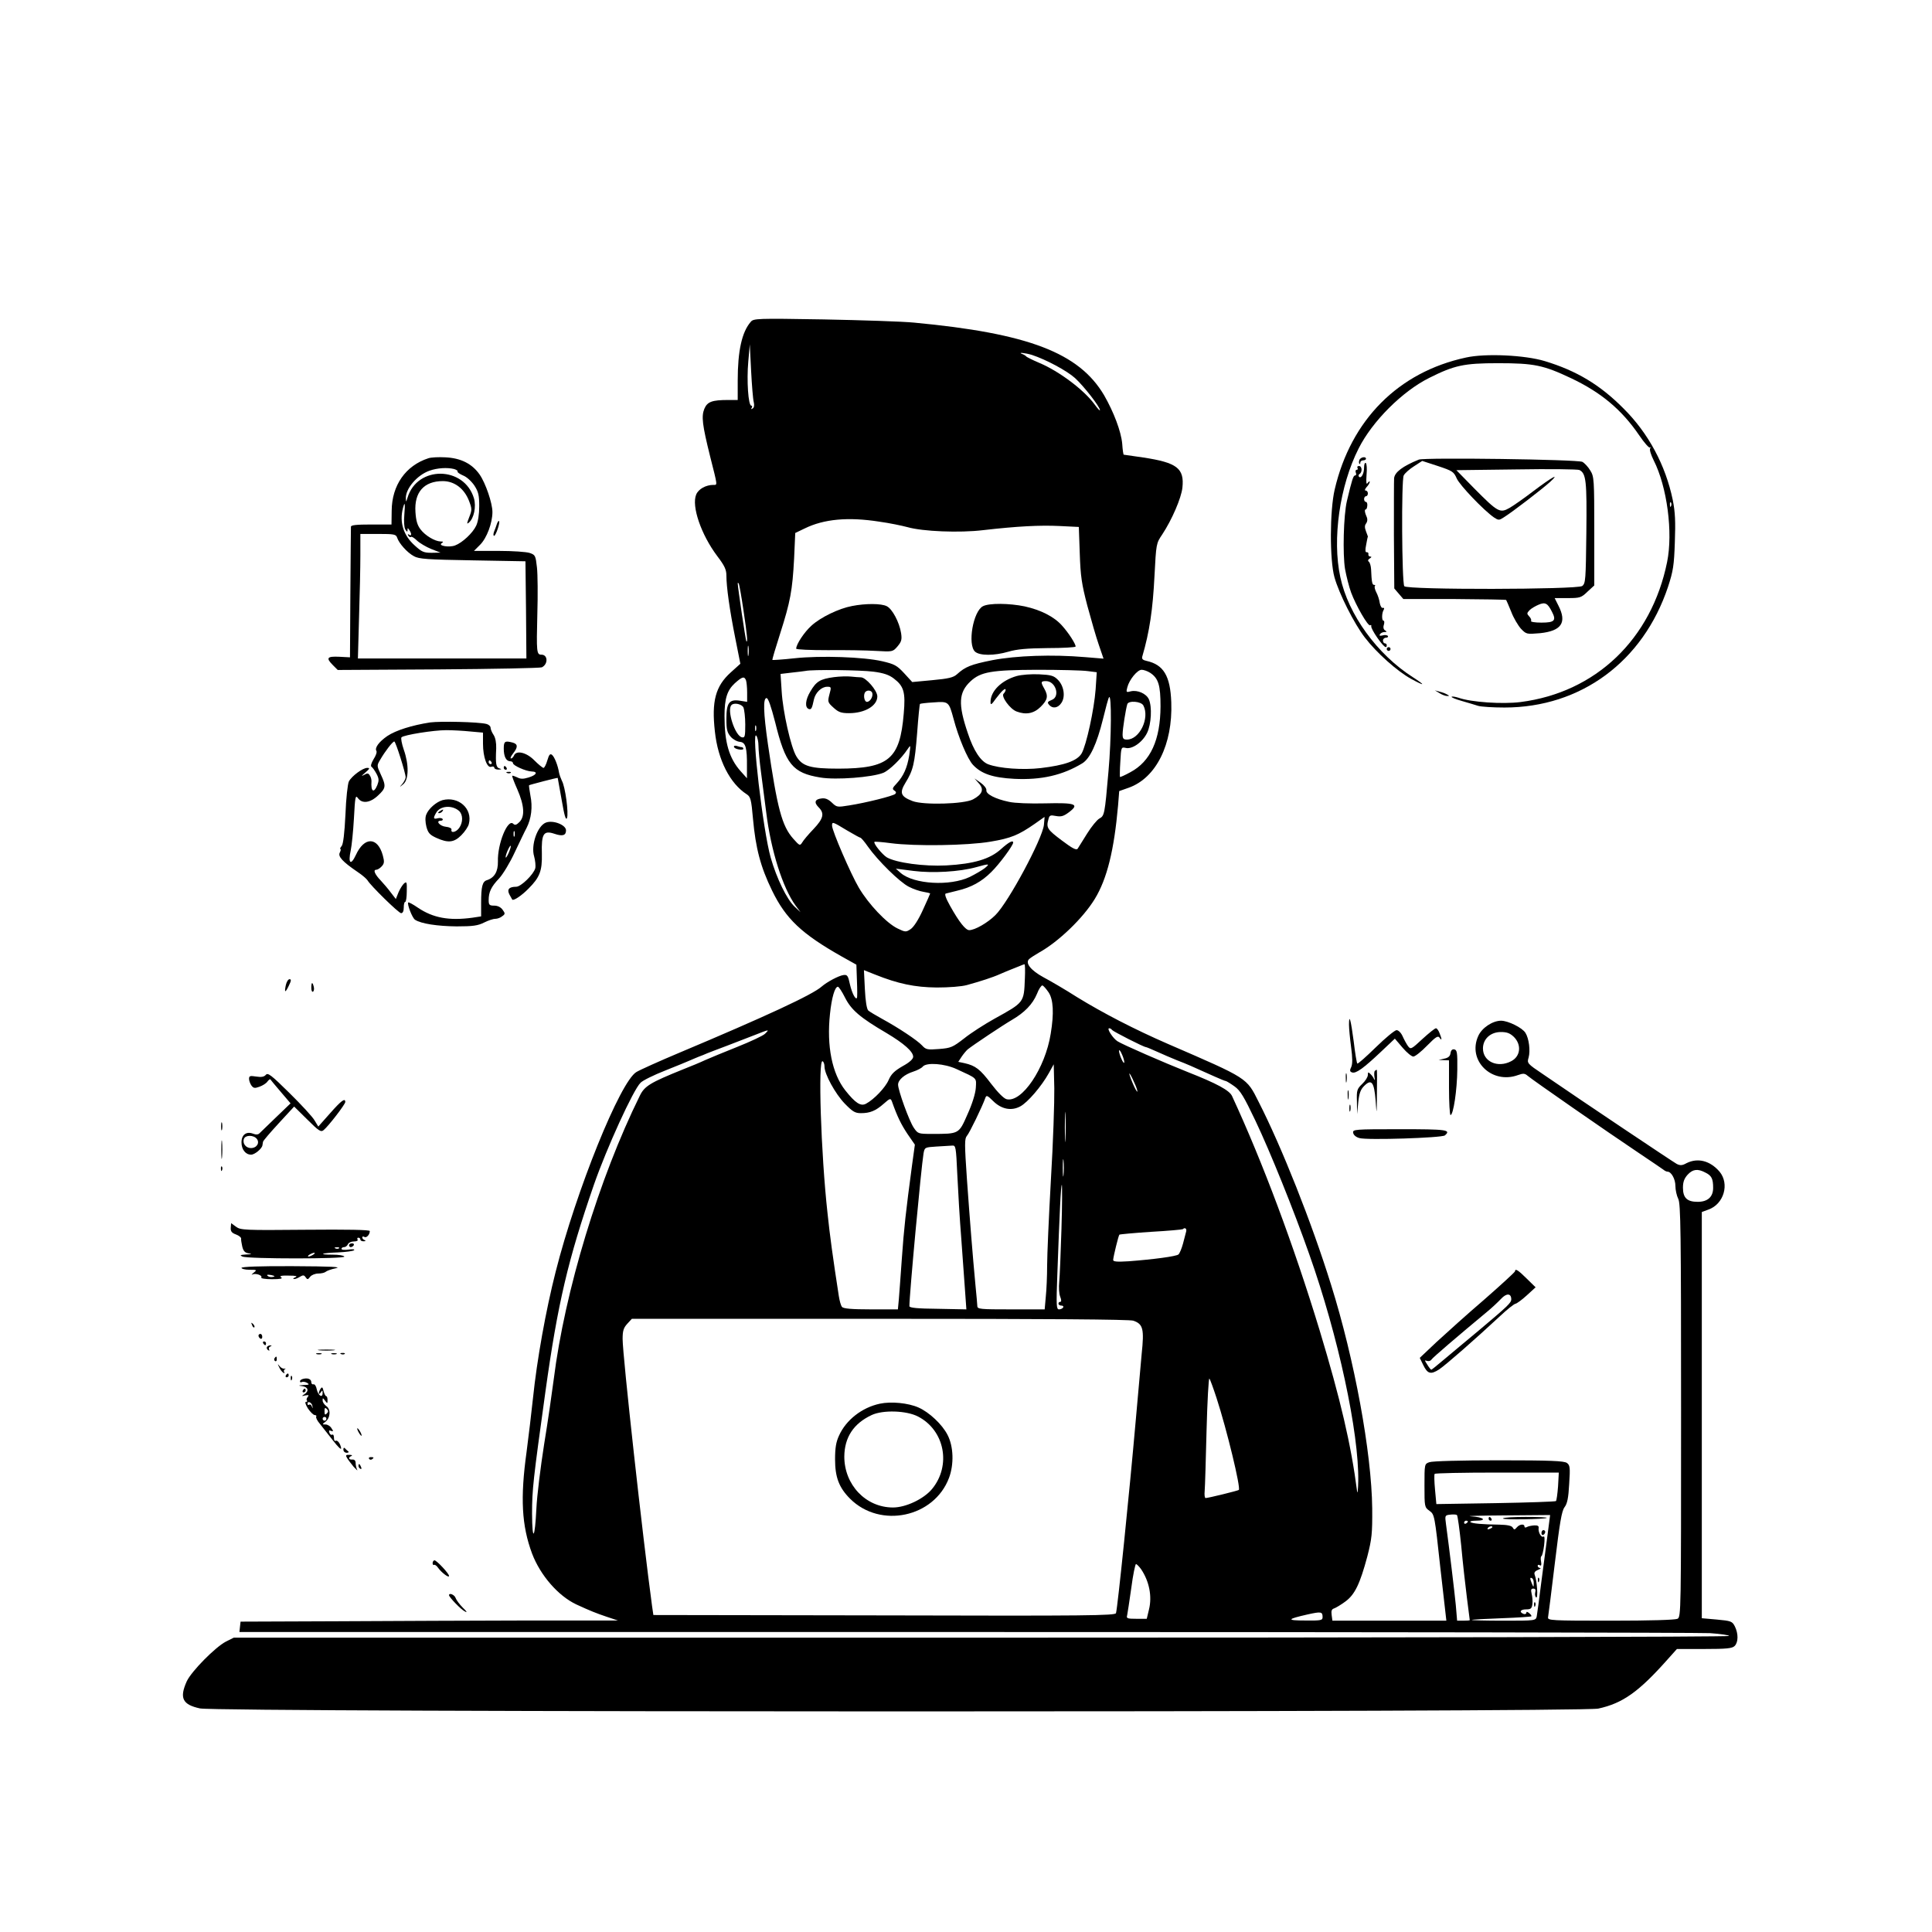 <?xml version="1.0" standalone="no"?>
<!DOCTYPE svg PUBLIC "-//W3C//DTD SVG 20010904//EN"
 "http://www.w3.org/TR/2001/REC-SVG-20010904/DTD/svg10.dtd">
<svg version="1.0" xmlns="http://www.w3.org/2000/svg"
 width="1024pt" height="1024pt" viewBox="0 0 1024 1024"
 preserveAspectRatio="xMidYMid meet">

<g transform="translate(0,1024) scale(0.1,-0.1)"
fill="#000000" stroke="none">
<path d="M3979 8534 c-47 -54 -69 -154 -69 -312 l0 -102 -49 0 c-87 0 -112 -9
-128 -47 -16 -40 -11 -84 31 -253 40 -158 39 -150 18 -150 -41 0 -80 -22 -92
-51 -26 -61 26 -213 112 -327 38 -50 48 -71 48 -102 0 -60 17 -182 47 -332
l27 -136 -51 -46 c-81 -73 -102 -153 -84 -313 16 -151 80 -276 169 -333 20
-13 24 -27 33 -130 14 -155 40 -255 101 -380 73 -150 156 -229 370 -350 l77
-43 3 -86 c2 -47 2 -88 0 -90 -7 -12 -26 24 -37 71 -10 47 -14 53 -35 50 -26
-4 -86 -36 -115 -61 -48 -43 -296 -158 -755 -351 -107 -45 -209 -91 -227 -102
-86 -51 -319 -628 -428 -1059 -52 -204 -99 -466 -120 -669 -8 -74 -23 -202
-34 -285 -34 -245 -26 -391 29 -539 44 -116 139 -225 235 -270 76 -35 104 -46
160 -65 l60 -20 -480 0 c-264 -1 -714 -2 -1000 -4 l-520 -2 -3 -27 -3 -28
3844 0 c2114 0 3892 -3 3950 -6 59 -4 104 -11 101 -15 -3 -5 -1787 -9 -3965
-9 l-3960 0 -42 -21 c-57 -30 -182 -157 -207 -210 -40 -89 -23 -124 70 -144
98 -21 7313 -21 7411 -1 129 28 214 88 366 259 l51 57 145 0 c119 0 148 3 161
16 20 20 20 66 1 104 -14 27 -20 29 -95 36 l-80 7 0 1076 0 1077 35 13 c82 29
113 136 59 201 -50 58 -115 75 -175 45 -23 -13 -34 -13 -52 -4 -20 11 -494
328 -708 475 -85 57 -86 59 -77 89 10 36 2 101 -17 131 -17 27 -92 64 -129 64
-45 0 -102 -38 -121 -81 -59 -130 72 -258 211 -207 28 10 36 9 51 -4 24 -21
423 -298 583 -405 69 -46 130 -88 137 -93 7 -6 16 -10 21 -10 20 0 42 -39 42
-76 0 -21 7 -52 15 -68 13 -25 15 -171 15 -1122 0 -1071 0 -1094 -19 -1104
-13 -6 -143 -10 -354 -10 -314 0 -335 1 -332 18 2 9 18 139 36 287 26 215 36
275 51 296 15 19 21 50 25 124 6 88 4 99 -12 111 -15 11 -89 14 -361 14 -199
0 -353 -4 -368 -10 -26 -9 -26 -10 -26 -124 0 -112 0 -115 27 -134 26 -19 27
-23 57 -301 l32 -281 -302 0 -302 0 -4 30 c-3 22 0 31 13 35 9 3 36 19 59 36
51 37 78 94 117 239 24 94 27 121 26 255 -3 294 -94 790 -218 1185 -103 331
-262 731 -384 970 -65 129 -54 122 -481 307 -177 77 -343 163 -480 247 -64 41
-145 88 -179 106 -68 37 -99 76 -76 97 8 7 31 22 52 34 103 57 234 183 296
285 65 107 102 258 123 495 l6 76 51 18 c145 52 233 230 225 452 -5 141 -41
200 -131 220 -19 4 -26 10 -23 22 39 133 56 250 65 428 9 171 9 173 41 220 52
79 101 193 107 248 11 103 -29 133 -207 160 -55 8 -102 15 -104 15 -2 0 -6 26
-8 58 -6 66 -45 168 -96 257 -133 225 -401 328 -1007 385 -60 6 -276 13 -480
17 -355 6 -371 5 -386 -13z m16 -425 c4 -17 2 -30 -6 -34 -8 -5 -10 -4 -5 3 4
7 3 12 -2 12 -16 0 -25 133 -16 233 l8 92 7 -140 c4 -77 10 -152 14 -166z
m1474 250 c76 -25 186 -84 229 -123 46 -42 132 -152 132 -170 0 -5 -13 9 -28
30 -56 77 -188 176 -292 220 -36 15 -67 31 -70 34 -3 4 -12 10 -20 13 -30 11
12 7 49 -4z m-808 -884 c52 -7 119 -21 149 -29 80 -23 276 -31 400 -16 183 21
302 27 406 22 l102 -5 5 -141 c4 -120 10 -161 40 -276 20 -74 47 -168 61 -208
l25 -73 -97 8 c-176 15 -366 8 -492 -16 -115 -23 -144 -35 -188 -75 -19 -17
-44 -23 -130 -31 l-107 -10 -43 47 c-38 41 -51 48 -115 63 -98 23 -327 31
-466 16 -63 -7 -115 -10 -117 -9 -2 2 17 65 41 140 54 169 65 228 74 398 l6
135 50 24 c102 50 230 62 396 36z m-721 -466 c20 -134 24 -176 16 -168 -4 3
-46 289 -46 308 0 2 2 2 5 -1 3 -3 14 -65 25 -139z m27 -241 c-2 -13 -4 -3 -4
22 0 25 2 35 4 23 2 -13 2 -33 0 -45z m662 -88 c55 -7 83 -17 108 -36 54 -41
63 -73 53 -186 -20 -242 -79 -291 -345 -292 -149 0 -192 12 -224 65 -29 47
-72 238 -78 345 l-6 92 59 7 c32 3 66 8 74 9 35 8 291 5 359 -4z m1136 3 l48
-6 -6 -91 c-8 -107 -49 -295 -74 -339 -23 -39 -89 -63 -217 -78 -96 -11 -219
-2 -278 20 -40 15 -78 73 -108 164 -53 155 -49 217 14 276 54 50 111 60 352
61 122 0 243 -3 269 -7z m331 -9 c44 -29 55 -66 55 -178 -1 -178 -53 -292
-160 -349 -29 -16 -54 -27 -55 -25 -1 1 -1 38 2 81 4 77 5 78 28 73 34 -9 90
30 114 80 22 45 27 138 9 178 -14 30 -60 50 -95 42 -25 -7 -26 -5 -19 21 10
40 53 93 76 93 11 0 31 -7 45 -16z m-2142 -40 c3 -9 6 -38 6 -65 l0 -49 -38 6
c-57 9 -72 -11 -72 -96 0 -57 4 -73 23 -95 12 -14 34 -26 49 -27 30 -3 38 -30
37 -133 l0 -60 -34 38 c-61 69 -85 152 -85 292 0 92 14 136 54 173 40 36 51
39 60 16z m1921 -484 c-20 -229 -21 -234 -49 -249 -12 -7 -41 -42 -64 -79 -23
-37 -46 -73 -50 -80 -7 -10 -28 1 -85 44 -76 57 -83 67 -70 112 5 21 10 23 40
17 28 -5 41 -1 70 21 55 42 34 50 -127 46 -80 -2 -162 1 -192 8 -73 15 -124
42 -120 62 1 9 -12 26 -30 39 l-33 23 23 -26 c29 -32 19 -58 -31 -85 -47 -25
-262 -31 -320 -9 -63 24 -71 43 -38 97 41 66 49 100 62 264 6 83 13 152 15
154 2 2 34 6 71 8 81 6 82 5 107 -87 26 -99 74 -213 103 -244 44 -47 104 -68
219 -74 143 -7 256 19 360 82 41 25 77 102 110 235 14 58 28 110 32 115 14 22
13 -216 -3 -394z m-1767 264 c55 -225 93 -271 240 -295 83 -14 275 1 334 25
33 14 96 76 129 126 16 24 16 23 8 -34 -11 -66 -30 -109 -67 -149 -22 -23 -24
-29 -12 -37 10 -6 11 -12 5 -18 -12 -11 -155 -47 -245 -61 -62 -10 -65 -10
-91 15 -19 18 -35 25 -55 22 -35 -4 -41 -21 -15 -47 32 -32 26 -59 -27 -115
-27 -28 -54 -60 -60 -71 -12 -19 -14 -18 -47 19 -61 68 -85 161 -135 503 -24
168 -26 243 -7 243 9 0 24 -45 45 -126z m1952 87 c35 -67 -20 -181 -87 -181
-19 0 -23 6 -23 28 0 28 17 135 25 160 7 20 73 15 85 -7z m-2120 -10 c5 -11
10 -52 10 -91 0 -63 -2 -71 -17 -68 -37 6 -82 146 -56 171 13 14 53 6 63 -12z
m67 -123 c-3 -7 -5 -2 -5 12 0 14 2 19 5 13 2 -7 2 -19 0 -25z m13 -80 c0 -21
6 -86 14 -145 8 -59 20 -153 27 -208 25 -204 88 -402 156 -495 l26 -35 -31 29
c-41 38 -96 151 -127 260 -41 143 -104 686 -76 646 6 -8 11 -32 11 -52z m1513
-420 c-8 -74 -188 -410 -257 -478 -41 -41 -109 -80 -139 -80 -19 0 -53 42
-101 128 -23 41 -31 64 -23 66 7 2 33 8 60 15 74 17 130 48 181 99 43 42 116
141 116 156 0 15 -24 2 -64 -34 -58 -53 -144 -79 -291 -87 -118 -6 -265 14
-315 43 -25 16 -73 75 -65 82 2 2 41 -1 86 -7 128 -17 406 -13 529 8 108 18
149 35 235 95 28 20 50 35 51 36 1 0 -1 -19 -3 -42z m-1046 -28 c37 -22 70
-40 73 -40 4 0 22 -21 40 -47 52 -74 169 -189 217 -213 23 -12 58 -24 78 -27
19 -3 35 -7 35 -9 0 -2 -18 -42 -39 -88 -23 -51 -49 -91 -65 -101 -24 -16 -28
-16 -69 4 -58 28 -153 128 -205 216 -43 73 -142 302 -142 329 0 22 3 21 77
-24z m733 -201 c-14 -11 -50 -32 -80 -47 -105 -50 -296 -39 -366 21 l-26 23
93 -12 c102 -13 244 -5 334 20 68 19 74 19 45 -5z m212 -586 c-5 -128 -3 -125
-162 -213 -52 -29 -124 -75 -160 -104 -61 -47 -70 -51 -133 -56 -62 -5 -70 -3
-90 19 -25 27 -124 93 -212 141 -33 18 -66 38 -73 44 -8 8 -15 50 -18 113 l-5
101 58 -23 c122 -49 212 -68 328 -69 64 0 131 5 160 13 72 20 135 40 175 58
19 8 44 19 55 23 11 4 31 12 45 18 14 6 27 11 30 11 3 1 4 -34 2 -76z m126
-73 c25 -38 29 -110 11 -219 -29 -183 -153 -367 -234 -347 -15 4 -46 35 -82
82 -58 77 -83 96 -141 109 l-33 7 17 26 c10 15 25 33 33 40 30 24 186 128 234
156 67 39 110 83 133 138 10 27 24 46 29 45 6 -2 20 -18 33 -37z m-1079 -28
c33 -65 79 -105 219 -187 94 -56 142 -99 142 -126 0 -12 -19 -30 -56 -50 -43
-25 -60 -41 -74 -73 -17 -40 -77 -103 -120 -126 -28 -15 -56 3 -110 71 -70 89
-99 235 -81 404 9 88 26 145 42 145 5 0 22 -26 38 -58z m1415 -171 c6 -8 168
-91 180 -91 3 0 29 -11 58 -24 30 -14 78 -34 107 -46 52 -20 75 -30 199 -86
29 -13 56 -24 60 -24 4 -1 24 -13 45 -28 31 -22 50 -54 111 -182 78 -164 202
-471 285 -707 154 -434 264 -946 260 -1203 -1 -47 -4 -71 -6 -55 -32 248 -88
488 -199 855 -137 450 -301 889 -464 1241 -14 30 -80 66 -235 127 -126 50
-346 146 -372 163 -24 15 -59 69 -44 69 5 0 12 -4 15 -9z m-1839 -20 c-11 -11
-78 -42 -148 -70 -71 -28 -147 -60 -170 -70 -23 -11 -76 -33 -117 -49 -173
-70 -204 -88 -229 -140 -216 -437 -398 -1037 -456 -1502 -9 -69 -31 -224 -51
-345 -19 -121 -38 -274 -41 -340 -8 -163 -22 -181 -23 -28 0 128 6 179 71 648
65 467 120 700 257 1096 68 195 209 504 247 540 11 12 70 41 131 65 60 24 119
48 132 54 12 5 32 14 45 19 12 4 33 13 47 19 14 5 61 24 105 40 44 17 109 42
145 56 79 31 79 31 55 7z m3969 -17 c42 -42 35 -104 -15 -129 -71 -37 -149 -2
-149 68 0 50 40 87 95 87 32 0 48 -6 69 -26z m-2065 -134 c0 -8 -7 -1 -14 15
-8 17 -14 37 -14 45 0 8 7 2 14 -15 8 -16 14 -37 14 -45z m-1589 -23 c0 -40
57 -144 107 -196 42 -43 55 -51 86 -51 48 0 78 12 121 50 33 29 36 30 43 13
29 -82 49 -122 82 -172 l40 -58 -15 -109 c-33 -246 -43 -337 -54 -494 -6 -91
-14 -189 -16 -217 l-5 -53 -143 0 c-103 0 -146 4 -153 13 -6 6 -13 32 -17 57
-31 200 -48 324 -60 440 -35 316 -51 820 -26 805 6 -3 10 -16 10 -28z m699
-13 c113 -52 106 -45 103 -100 -2 -30 -19 -85 -44 -140 -46 -105 -44 -104
-188 -104 -74 0 -75 1 -97 33 -24 35 -83 198 -83 228 0 25 33 54 80 69 22 7
45 19 51 27 20 23 115 16 178 -13z m501 -587 c-11 -196 -20 -401 -20 -455 0
-53 -3 -127 -7 -164 l-6 -68 -178 0 c-164 0 -179 1 -179 18 0 9 -5 60 -10 112
-15 160 -29 335 -45 559 -13 189 -13 216 0 231 13 14 81 154 98 202 5 14 11
12 40 -17 44 -44 97 -55 145 -29 39 21 112 106 151 176 l26 47 3 -127 c1 -70
-6 -288 -18 -485z m441 517 c12 -25 19 -47 17 -50 -2 -2 -14 19 -25 46 -12 28
-19 50 -17 50 3 0 14 -21 25 -46z m-364 -301 c-2 -37 -3 -9 -3 62 0 72 1 102
3 68 2 -34 2 -93 0 -130z m-573 -190 c4 -87 13 -239 21 -338 7 -99 16 -224 20
-277 l7 -98 -151 3 c-107 1 -151 5 -151 14 0 62 62 731 75 810 6 32 7 32 68
36 34 2 71 4 83 5 20 2 21 -4 28 -155z m563 0 c-2 -21 -4 -4 -4 37 0 41 2 58
4 38 2 -21 2 -55 0 -75z m3402 12 c33 -16 41 -33 41 -81 0 -48 -29 -74 -82
-74 -56 0 -78 21 -78 75 0 31 7 49 25 69 27 29 53 33 94 11z m-3413 -297 c-4
-128 -9 -255 -12 -283 -3 -27 -1 -62 5 -77 7 -18 7 -28 1 -28 -6 0 -10 -4 -10
-10 0 -5 7 -10 16 -10 8 0 12 -4 9 -10 -3 -5 -13 -10 -22 -10 -14 0 -15 20 -9
183 12 334 19 477 24 477 2 0 2 -105 -2 -232z m661 -15 c-3 -10 -10 -39 -17
-65 -7 -26 -18 -52 -24 -57 -12 -10 -131 -26 -263 -36 -64 -4 -83 -2 -83 7 1
18 28 129 33 134 2 2 78 9 168 15 90 5 165 12 168 14 11 11 22 3 18 -12z
m-280 -473 c52 -18 58 -44 44 -177 -6 -65 -20 -221 -31 -348 -35 -398 -96
-993 -105 -1025 -4 -13 -148 -15 -1229 -12 l-1223 2 -7 48 c-49 360 -156 1326
-156 1415 0 44 5 59 25 81 l24 26 1314 0 c890 0 1324 -3 1344 -10z m441 -410
c55 -169 129 -476 118 -487 -4 -4 -162 -43 -176 -43 -5 0 -7 17 -5 38 2 20 6
164 10 320 4 156 11 280 15 275 4 -4 21 -51 38 -103z m1810 -468 c-3 -40 -8
-75 -11 -78 -3 -3 -147 -8 -320 -11 l-314 -5 -7 76 c-4 42 -5 80 -2 84 2 4
151 7 331 7 l327 0 -4 -73z m-513 -317 c8 -88 22 -211 30 -274 8 -63 15 -116
15 -118 0 -2 -15 -3 -34 -3 l-33 0 -7 83 c-7 72 -34 296 -52 429 -6 45 -6 47
22 50 16 2 32 1 36 -2 4 -3 14 -77 23 -165z m459 73 c-7 -51 -22 -167 -34
-258 -11 -91 -23 -175 -25 -187 -5 -23 -7 -23 -177 -23 -94 0 -169 2 -167 4 2
2 73 6 158 9 84 3 155 8 157 10 3 2 -2 10 -11 17 -10 8 -15 9 -15 2 0 -6 -7
-9 -15 -6 -25 10 -17 24 14 24 25 0 30 5 33 28 2 15 0 39 -4 55 -5 21 -3 27 9
27 10 0 14 -6 10 -20 -3 -11 0 -23 5 -27 11 -6 5 88 -8 121 -4 11 2 19 17 25
13 5 18 10 12 10 -7 1 -13 6 -13 12 0 5 5 7 11 3 8 -5 10 1 7 19 -3 15 -2 28
2 29 4 2 10 27 14 56 4 35 3 52 -3 48 -12 -8 -29 23 -26 45 2 11 -5 15 -24 14
-15 -1 -33 -5 -39 -9 -7 -4 -12 -2 -12 3 0 16 -26 13 -41 -5 -11 -13 -14 -13
-21 -1 -5 10 -27 15 -70 16 -91 1 -147 6 -155 14 -3 4 10 7 30 7 62 0 41 19
-25 23 -35 2 45 4 178 5 l240 2 -12 -92z m-424 58 c0 -3 -4 -8 -10 -11 -5 -3
-10 -1 -10 4 0 6 5 11 10 11 6 0 10 -2 10 -4z m130 -30 c0 -2 -7 -7 -16 -10
-8 -3 -12 -2 -9 4 6 10 25 14 25 6z m-1862 -223 c43 -64 59 -143 42 -213 l-12
-50 -55 0 c-47 0 -54 2 -49 18 2 9 12 74 22 145 9 70 21 127 25 127 4 0 16
-12 27 -27z m2081 -76 c0 -21 -1 -21 -9 -2 -12 28 -12 37 0 30 6 -3 10 -16 9
-28z m-1119 -178 c0 -17 -7 -19 -92 -18 -101 0 -98 7 12 32 72 16 80 15 80
-14z"/>
<path d="M4516 7028 c-70 -13 -167 -60 -215 -104 -38 -34 -81 -99 -81 -122 0
-5 75 -8 168 -8 92 1 207 -1 255 -4 88 -5 89 -5 114 24 21 25 24 36 19 70 -9
58 -47 129 -76 143 -29 15 -113 15 -184 1z"/>
<path d="M5210 7027 c-52 -26 -83 -203 -42 -241 25 -22 102 -22 177 0 44 13
99 18 207 19 82 0 148 4 149 8 1 13 -36 71 -71 110 -42 48 -113 84 -199 103
-82 17 -188 18 -221 1z"/>
<path d="M4420 6651 c-74 -10 -94 -23 -125 -76 -27 -45 -30 -85 -8 -93 13 -4
17 3 27 51 8 36 40 67 70 67 22 0 23 -1 12 -41 -10 -39 -9 -42 22 -70 26 -24
41 -29 82 -29 84 0 150 39 150 89 0 31 -61 101 -87 101 -10 0 -34 2 -53 4 -19
2 -60 1 -90 -3z m203 -83 c6 -19 -11 -48 -28 -48 -15 0 -21 40 -8 53 11 11 31
8 36 -5z"/>
<path d="M5389 6657 c-81 -23 -139 -80 -139 -138 0 -18 5 -15 29 19 31 41 51
59 51 45 0 -5 -5 -14 -11 -20 -14 -14 34 -81 69 -94 50 -19 92 -11 128 25 37
37 41 57 19 96 -20 35 -19 40 9 40 52 0 77 -83 30 -100 -22 -9 -24 -13 -14
-25 19 -23 48 -18 66 10 22 33 13 91 -20 123 -21 21 -36 25 -98 28 -41 2 -93
-2 -119 -9z"/>
<path d="M3890 6282 c0 -5 11 -12 25 -14 14 -3 25 -1 25 3 0 5 -4 9 -9 9 -5 0
-16 3 -25 6 -9 3 -16 2 -16 -4z"/>
<path d="M4663 2800 c-94 -20 -179 -86 -216 -169 -16 -34 -21 -66 -21 -126 0
-95 21 -150 80 -209 160 -159 445 -99 524 111 27 72 24 167 -8 228 -28 55 -97
120 -154 145 -54 24 -145 33 -205 20z m203 -68 c141 -73 177 -259 74 -384 -44
-53 -139 -98 -207 -98 -144 0 -258 120 -258 270 1 102 49 175 145 220 60 28
185 24 246 -8z"/>
<path d="M7890 2190 c0 -5 5 -10 11 -10 5 0 7 5 4 10 -3 6 -8 10 -11 10 -2 0
-4 -4 -4 -10z"/>
<path d="M7966 2192 c-5 -8 224 -5 232 3 3 3 -47 5 -111 5 -64 0 -118 -3 -121
-8z"/>
<path d="M8170 2114 c0 -8 5 -12 10 -9 6 3 10 10 10 16 0 5 -4 9 -10 9 -5 0
-10 -7 -10 -16z"/>
<path d="M8151 1864 c0 -11 3 -14 6 -6 3 7 2 16 -1 19 -3 4 -6 -2 -5 -13z"/>
<path d="M8131 1734 c0 -11 3 -14 6 -6 3 7 2 16 -1 19 -3 4 -6 -2 -5 -13z"/>
<path d="M7770 8345 c-358 -77 -610 -330 -696 -700 -26 -112 -27 -372 -1 -465
24 -86 104 -245 161 -319 62 -81 172 -179 245 -219 75 -41 79 -36 9 9 -189
121 -342 332 -384 530 -44 202 -3 485 97 682 73 145 232 303 374 374 134 67
184 78 365 78 191 0 240 -10 388 -80 158 -75 267 -166 360 -302 27 -40 53 -69
57 -65 5 4 5 2 1 -5 -4 -7 5 -35 19 -63 71 -140 103 -382 71 -539 -83 -409
-378 -691 -777 -742 -94 -12 -263 -1 -329 23 -17 5 -33 8 -36 5 -3 -3 21 -13
53 -22 32 -9 71 -21 87 -26 16 -5 79 -9 140 -9 405 0 735 244 867 640 27 83
32 113 36 236 4 109 2 159 -11 224 -38 184 -129 354 -261 485 -125 126 -249
200 -417 251 -105 32 -315 42 -418 19z m1087 -787 c-3 -8 -6 -5 -6 6 -1 11 2
17 5 13 3 -3 4 -12 1 -19z"/>
<path d="M2270 7811 c-120 -39 -193 -143 -194 -278 l-1 -73 -107 0 c-80 0
-108 -3 -108 -12 0 -7 -2 -166 -3 -352 l-2 -340 -57 3 c-65 3 -72 -6 -33 -45
l25 -25 532 3 c293 2 541 7 550 11 34 17 32 67 -2 67 -26 0 -27 12 -22 216 3
99 2 210 -2 246 -7 63 -9 67 -38 77 -17 6 -91 11 -163 11 l-133 0 33 33 c35
35 65 115 65 173 0 47 -36 153 -68 199 -40 57 -99 87 -181 91 -36 2 -77 0 -91
-5z m137 -57 c13 -4 21 -10 18 -13 -2 -4 11 -13 29 -21 19 -7 44 -30 60 -53
22 -34 26 -52 26 -110 0 -43 -6 -82 -16 -103 -18 -39 -74 -91 -112 -105 -31
-12 -92 -2 -71 12 11 7 9 9 -6 9 -30 1 -81 31 -106 64 -17 22 -24 46 -27 92
-7 105 45 164 145 164 62 0 114 -40 139 -105 16 -42 16 -48 1 -86 -13 -34 -14
-39 -2 -29 27 22 40 85 27 129 -52 172 -301 174 -352 3 -8 -25 -8 -25 -9 -4
-2 52 60 124 125 147 42 15 95 18 131 9z m-264 -243 c-3 -34 -1 -66 5 -77 9
-14 12 -15 12 -4 0 13 1 13 10 0 13 -20 12 -33 -2 -24 -7 5 -8 3 -4 -5 5 -7
11 -10 14 -7 3 4 18 -5 32 -19 15 -14 49 -34 76 -45 l49 -19 -47 -1 c-42 0
-53 5 -89 38 -61 54 -83 124 -63 200 10 37 12 25 7 -37z m-38 -121 c10 -30 53
-79 89 -98 26 -15 72 -18 311 -22 l280 -5 3 -257 2 -258 -446 0 -447 0 6 218
c4 119 7 268 7 330 l0 112 94 0 c86 0 95 -2 101 -20z"/>
<path d="M7205 7802 c-3 -8 -3 -17 0 -20 3 -3 5 0 5 6 0 7 7 12 15 12 8 0 15
4 15 8 0 15 -29 9 -35 -6z"/>
<path d="M7520 7804 c-86 -35 -128 -67 -131 -99 -1 -11 -1 -147 -1 -302 l2
-282 24 -28 24 -28 271 0 c149 -1 272 -3 274 -5 2 -3 14 -31 27 -63 12 -32 36
-72 51 -89 29 -30 30 -30 102 -24 113 12 143 56 97 146 l-20 40 69 0 c65 0 72
2 105 34 l36 33 0 288 c0 274 -1 289 -21 321 -11 19 -31 40 -42 46 -23 13
-837 24 -867 12z m201 -100 c16 -36 143 -169 198 -207 23 -15 27 -15 50 0 47
29 205 151 246 188 56 51 13 28 -89 -49 -47 -36 -104 -76 -125 -88 -51 -29
-62 -23 -186 102 l-96 98 318 4 c175 3 325 1 334 -3 36 -18 40 -58 37 -333 -3
-251 -4 -268 -22 -282 -27 -19 -930 -21 -943 -1 -13 20 -16 563 -3 587 6 12
31 34 55 49 l43 28 83 -27 c78 -26 84 -30 100 -66z m505 -707 c24 -46 13 -57
-56 -57 -35 0 -59 4 -55 9 3 5 -2 16 -10 24 -13 14 -13 17 2 33 9 9 31 22 48
29 35 15 48 8 71 -38z"/>
<path d="M7230 7763 c0 -33 -15 -61 -27 -50 -4 5 -3 11 3 15 16 10 13 42 -3
42 -8 0 -11 -4 -8 -10 3 -5 2 -10 -4 -10 -6 0 -8 -7 -5 -15 4 -8 2 -15 -4 -15
-9 0 -16 -21 -43 -135 -18 -76 -23 -282 -10 -361 7 -38 21 -94 32 -124 26 -70
90 -181 101 -174 5 3 7 1 6 -5 -2 -6 13 -34 32 -61 34 -48 50 -61 50 -40 0 6
-4 10 -10 10 -5 0 -10 7 -10 15 0 8 7 15 16 15 8 0 13 4 10 9 -3 5 -16 7 -28
3 -14 -3 -19 -2 -14 6 4 7 15 12 24 12 13 0 14 2 3 9 -8 5 -11 16 -6 30 3 11
3 21 -2 21 -10 0 -10 41 1 58 4 8 3 11 -5 10 -6 -2 -13 10 -16 26 -2 16 -10
41 -18 56 -8 15 -11 30 -8 34 4 3 2 6 -4 6 -10 0 -13 13 -16 83 -1 17 -6 35
-12 40 -6 4 -5 11 5 17 10 6 11 10 3 10 -7 0 -12 6 -10 13 1 6 -3 11 -9 10 -8
-1 -9 11 -3 40 4 23 8 42 9 42 1 0 -4 13 -10 29 -8 21 -7 32 1 42 6 8 8 21 4
31 -12 27 -14 43 -6 43 4 0 7 9 8 20 1 11 -2 20 -8 20 -5 0 -9 7 -9 15 0 8 5
15 10 15 6 0 10 7 10 15 0 8 -5 15 -12 15 -6 0 -4 7 5 18 10 10 17 23 17 28 0
5 -5 2 -11 -6 -7 -11 -9 1 -6 43 3 31 1 60 -4 63 -5 3 -9 -7 -9 -23z"/>
<path d="M2634 7464 c-3 -10 -10 -29 -15 -41 -5 -13 -5 -23 0 -23 9 0 33 72
26 78 -3 3 -7 -4 -11 -14z"/>
<path d="M7350 6800 c0 -5 5 -10 10 -10 6 0 10 5 10 10 0 6 -4 10 -10 10 -5 0
-10 -4 -10 -10z"/>
<path d="M7630 6566 c14 -9 32 -15 40 -15 13 0 13 1 0 8 -8 5 -26 12 -40 15
l-25 7 25 -15z"/>
<path d="M2280 6411 c-97 -15 -182 -42 -227 -72 -45 -31 -68 -63 -58 -79 4 -6
-3 -26 -15 -44 -13 -22 -17 -37 -10 -41 5 -3 17 -20 26 -37 13 -25 13 -35 4
-59 -19 -46 -35 -35 -31 21 0 8 -3 22 -9 30 -8 13 -13 13 -32 2 -15 -8 -12 -4
7 12 25 22 27 26 11 26 -23 0 -82 -43 -97 -72 -6 -12 -15 -90 -18 -174 -5
-102 -12 -158 -20 -168 -8 -9 -10 -16 -7 -16 4 0 2 -8 -3 -19 -11 -20 14 -48
95 -103 24 -16 47 -36 52 -44 16 -28 165 -174 178 -174 9 0 14 11 14 30 0 17
3 30 8 30 4 0 8 25 8 55 1 49 0 54 -14 43 -8 -7 -22 -29 -30 -48 l-14 -35 -27
35 c-14 19 -38 47 -52 62 -32 33 -43 58 -25 58 7 0 20 8 29 18 14 15 15 25 6
58 -27 99 -98 101 -143 2 -27 -58 -42 -44 -27 25 5 23 13 99 17 170 6 114 8
125 21 107 22 -31 65 -26 107 14 42 39 43 50 14 112 -21 45 -21 47 -3 77 26
45 66 97 75 97 7 0 60 -167 60 -190 0 -7 -8 -23 -17 -34 -18 -21 -18 -21 5 -2
29 25 30 104 2 183 -11 32 -16 61 -12 65 13 13 171 38 237 38 33 0 90 -3 128
-7 l67 -6 0 -59 c0 -71 22 -131 44 -122 9 3 16 1 16 -5 0 -6 10 -10 23 -10 16
1 18 2 5 6 -19 5 -22 24 -18 106 1 30 -4 57 -14 72 -9 13 -16 31 -16 39 0 7
-10 16 -22 19 -44 11 -244 15 -298 8z m325 -211 c3 -5 1 -10 -4 -10 -6 0 -11
5 -11 10 0 6 2 10 4 10 3 0 8 -4 11 -10z"/>
<path d="M2670 6273 c0 -44 13 -68 35 -68 8 0 14 -5 14 -10 -1 -12 68 -43 99
-44 35 -1 26 -19 -17 -32 -29 -9 -43 -8 -60 1 -13 6 -24 10 -26 8 -2 -2 10
-34 27 -72 37 -85 41 -143 11 -173 -16 -16 -24 -18 -33 -9 -29 28 -84 -107
-81 -200 1 -53 -18 -86 -58 -99 -24 -7 -31 -33 -31 -121 l0 -71 -46 -7 c-124
-17 -209 -1 -289 53 -26 18 -49 30 -51 28 -8 -7 21 -83 36 -92 32 -21 119 -34
220 -35 87 0 113 4 145 20 22 11 48 20 60 20 11 0 28 6 37 14 16 11 16 15 2
34 -10 14 -26 22 -45 22 -25 0 -29 4 -29 29 0 43 13 71 56 116 20 22 57 83 81
135 25 52 53 112 64 132 25 49 33 111 20 173 -5 27 -8 51 -7 53 4 3 150 41
152 39 0 -1 10 -54 21 -117 14 -82 22 -110 28 -96 10 24 -9 167 -27 198 -6 13
-13 32 -15 43 -6 38 -24 83 -37 94 -10 8 -16 2 -25 -29 -6 -22 -16 -40 -20
-40 -5 0 -27 18 -49 40 -42 43 -97 55 -108 25 -4 -8 -10 -15 -16 -15 -5 0 0
12 11 26 27 34 26 50 -1 58 -42 11 -48 7 -48 -31z m57 -465 c-3 -7 -5 -2 -5
12 0 14 2 19 5 13 2 -7 2 -19 0 -25z m-31 -89 c-9 -19 -15 -29 -16 -22 0 15
22 64 27 60 2 -2 -3 -19 -11 -38z"/>
<path d="M2670 6170 c0 -5 5 -10 11 -10 5 0 7 5 4 10 -3 6 -8 10 -11 10 -2 0
-4 -4 -4 -10z"/>
<path d="M2688 6143 c7 -3 16 -2 19 1 4 3 -2 6 -13 5 -11 0 -14 -3 -6 -6z"/>
<path d="M2345 5999 c-33 -10 -74 -45 -86 -77 -6 -15 -5 -39 1 -64 9 -33 18
-43 53 -59 62 -28 93 -25 132 14 19 19 37 46 40 60 21 81 -55 148 -140 126z
m88 -57 c21 -19 22 -60 1 -90 -16 -23 -46 -30 -41 -9 1 7 -11 13 -30 15 -32 3
-56 32 -27 32 8 0 13 4 10 9 -3 5 -15 7 -26 4 -23 -6 -25 0 -9 28 20 38 84 44
122 11z"/>
<path d="M2330 5940 c-9 -6 -10 -10 -3 -10 6 0 15 5 18 10 8 12 4 12 -15 0z"/>
<path d="M2893 5880 c-45 -18 -80 -120 -62 -179 6 -22 9 -50 6 -63 -9 -33 -76
-98 -101 -98 -38 0 -50 -14 -36 -41 7 -13 14 -25 15 -27 7 -8 52 23 86 58 60
60 73 94 71 185 -3 106 9 125 66 106 44 -15 62 -9 62 18 0 29 -69 56 -107 41z"/>
<path d="M1515 5019 c-9 -42 -3 -43 16 -3 13 26 13 34 4 34 -8 0 -16 -14 -20
-31z"/>
<path d="M1650 5004 c0 -14 4 -23 9 -20 5 3 7 15 4 26 -7 28 -13 25 -13 -6z"/>
<path d="M7150 4808 c0 -19 5 -72 11 -117 8 -59 8 -90 1 -106 -9 -18 -8 -25 4
-29 20 -8 62 23 153 109 l74 70 41 -48 c22 -26 48 -47 57 -47 9 0 42 26 73 58
46 47 58 54 66 42 13 -19 13 -8 0 24 -5 14 -14 26 -19 26 -6 0 -38 -26 -72
-57 -59 -55 -62 -56 -76 -38 -8 11 -21 35 -29 53 -8 18 -22 32 -32 32 -9 0
-59 -41 -110 -91 -51 -50 -95 -89 -98 -86 -3 3 -12 56 -19 117 -15 114 -25
152 -25 88z"/>
<path d="M7688 4658 c-2 -16 -12 -25 -33 -29 l-30 -7 28 -1 27 -1 0 -145 c0
-80 4 -145 8 -145 15 0 35 133 36 241 1 89 -1 104 -16 107 -11 2 -18 -5 -20
-20z"/>
<path d="M7287 4564 c-4 -4 -4 -19 -2 -33 3 -14 2 -19 -2 -11 -3 8 -12 21 -20
28 -11 11 -13 10 -13 -5 0 -11 -13 -32 -30 -48 -28 -27 -30 -34 -28 -94 l1
-66 6 62 c5 48 12 68 31 87 39 39 53 22 61 -76 6 -82 6 -81 7 40 1 67 1 122
-1 122 -2 0 -7 -3 -10 -6z"/>
<path d="M1409 4543 c-10 -11 -24 -13 -51 -9 -32 5 -38 4 -38 -12 0 -10 6 -26
13 -36 11 -14 17 -15 42 -6 17 6 36 18 42 27 7 9 14 15 16 12 1 -2 26 -32 55
-66 l52 -61 -77 -74 c-41 -40 -81 -78 -87 -84 -7 -8 -19 -9 -34 -3 -36 14 -62
-5 -62 -46 0 -37 21 -65 51 -65 19 0 58 32 60 50 1 6 2 14 3 18 0 5 38 49 83
98 l82 89 70 -69 c60 -60 72 -68 86 -56 26 21 115 137 115 149 0 23 -20 9 -80
-59 l-63 -71 -20 33 c-10 18 -70 83 -133 145 -97 96 -115 109 -125 96z m-48
-339 c17 -21 0 -49 -31 -49 -27 0 -46 25 -37 49 8 21 51 21 68 0z"/>
<path d="M7133 4525 c0 -22 2 -30 4 -17 2 12 2 30 0 40 -3 9 -5 -1 -4 -23z"/>
<path d="M7143 4435 c0 -22 2 -30 4 -17 2 12 2 30 0 40 -3 9 -5 -1 -4 -23z"/>
<path d="M7152 4365 c0 -16 2 -22 5 -12 2 9 2 23 0 30 -3 6 -5 -1 -5 -18z"/>
<path d="M1172 4270 c0 -19 2 -27 5 -17 2 9 2 25 0 35 -3 9 -5 1 -5 -18z"/>
<path d="M7172 4236 c2 -12 15 -23 33 -28 40 -12 436 1 453 14 35 30 10 33
-238 33 -242 0 -251 -1 -248 -19z"/>
<path d="M1173 4145 c0 -44 2 -61 4 -37 2 23 2 59 0 80 -2 20 -4 1 -4 -43z"/>
<path d="M1171 4044 c0 -11 3 -14 6 -6 3 7 2 16 -1 19 -3 4 -6 -2 -5 -13z"/>
<path d="M1223 3732 c-1 -19 6 -27 28 -35 16 -6 28 -16 27 -22 -1 -5 2 -24 6
-42 6 -24 14 -33 34 -36 20 -3 17 -5 -13 -6 -32 -2 -36 -4 -20 -11 29 -13 548
-13 540 0 -3 6 -31 10 -62 10 -81 0 -61 9 29 12 42 2 81 7 85 12 4 5 -9 6 -29
3 -21 -3 -38 -2 -38 4 0 5 6 9 14 9 8 0 16 7 20 15 3 8 17 15 31 15 15 0 24 4
20 10 -3 6 -1 10 4 10 6 0 11 -4 11 -10 0 -5 8 -10 18 -9 10 0 12 3 5 6 -7 2
-13 9 -13 14 0 6 5 7 11 3 11 -7 29 12 29 31 0 7 -119 9 -342 7 -322 -3 -343
-2 -367 16 l-26 19 -2 -25z m574 -108 c-3 -3 -12 -4 -19 -1 -8 3 -5 6 6 6 11
1 17 -2 13 -5z m-137 -34 c-8 -5 -19 -10 -25 -10 -5 0 -3 5 5 10 8 5 20 10 25
10 6 0 3 -5 -5 -10z"/>
<path d="M1850 3640 c0 -5 4 -10 9 -10 6 0 13 5 16 10 3 6 -1 10 -9 10 -9 0
-16 -4 -16 -10z"/>
<path d="M1280 3520 c0 -5 19 -10 42 -10 40 0 41 -1 22 -16 -10 -8 -13 -13 -6
-9 16 8 54 -4 47 -16 -4 -5 21 -9 57 -9 44 0 59 3 48 10 -11 7 1 10 40 9 40 0
49 -3 35 -9 -11 -5 -14 -9 -7 -9 7 -1 21 5 32 12 17 10 22 9 30 -3 9 -13 12
-13 24 3 7 9 26 17 43 17 16 0 33 4 39 9 5 5 29 14 54 19 34 7 -23 10 -227 11
-176 1 -273 -3 -273 -9z m166 -48 c-10 -2 -22 0 -28 6 -6 6 0 7 19 4 21 -5 23
-7 9 -10z"/>
<path d="M8030 3502 c0 -4 -73 -71 -162 -149 -90 -77 -203 -179 -253 -225
l-90 -85 18 -37 c23 -48 40 -53 85 -24 38 26 191 160 320 280 39 37 78 68 85
68 6 1 33 20 59 44 l47 43 -48 47 c-45 45 -61 54 -61 38z m-20 -149 c0 -18
-19 -36 -170 -163 -69 -57 -153 -128 -188 -157 -34 -29 -64 -53 -66 -53 -2 0
-12 12 -21 27 -15 23 -15 25 -2 20 9 -3 20 0 24 7 7 11 138 123 298 256 23 19
55 49 71 66 29 31 54 30 54 -3z"/>
<path d="M1336 3217 c3 -10 9 -15 12 -12 3 3 0 11 -7 18 -10 9 -11 8 -5 -6z"/>
<path d="M1370 3161 c0 -6 5 -13 10 -16 6 -3 10 1 10 9 0 9 -4 16 -10 16 -5 0
-10 -4 -10 -9z"/>
<path d="M1395 3120 c3 -5 8 -10 11 -10 2 0 4 5 4 10 0 6 -5 10 -11 10 -5 0
-7 -4 -4 -10z"/>
<path d="M1415 3101 c-3 -5 0 -13 6 -17 7 -4 9 -3 5 4 -3 5 0 13 6 15 9 4 10
6 1 6 -6 1 -14 -3 -18 -8z"/>
<path d="M1693 3083 c20 -2 54 -2 75 0 20 2 3 4 -38 4 -41 0 -58 -2 -37 -4z"/>
<path d="M1678 3063 c6 -2 18 -2 25 0 6 3 1 5 -13 5 -14 0 -19 -2 -12 -5z"/>
<path d="M1758 3063 c6 -2 18 -2 25 0 6 3 1 5 -13 5 -14 0 -19 -2 -12 -5z"/>
<path d="M1808 3063 c7 -3 16 -2 19 1 4 3 -2 6 -13 5 -11 0 -14 -3 -6 -6z"/>
<path d="M1455 3041 c-3 -5 -2 -12 3 -15 5 -3 9 1 9 9 0 17 -3 19 -12 6z"/>
<path d="M1480 2993 c5 -12 15 -25 22 -29 6 -4 8 -3 4 4 -3 5 -1 13 4 15 6 3
5 4 -2 3 -7 -2 -19 4 -26 13 -11 14 -12 13 -2 -6z"/>
<path d="M1515 2950 c-3 -5 -1 -10 4 -10 6 0 11 5 11 10 0 6 -2 10 -4 10 -3 0
-8 -4 -11 -10z"/>
<path d="M1541 2934 c0 -11 3 -14 6 -6 3 7 2 16 -1 19 -3 4 -6 -2 -5 -13z"/>
<path d="M1608 2932 c-10 -2 -18 -8 -18 -13 0 -6 4 -7 10 -4 5 3 18 1 27 -4
15 -9 12 -11 -17 -12 -31 -2 -32 -3 -7 -6 31 -5 36 -26 10 -43 -16 -10 -15
-11 5 -6 18 3 21 2 13 -8 -6 -7 -8 -16 -4 -19 3 -4 1 -7 -5 -7 -7 0 -3 -14 10
-35 13 -19 29 -35 36 -35 7 0 11 -4 8 -8 -3 -5 5 -22 19 -38 13 -16 44 -56 70
-89 27 -35 45 -52 43 -40 -4 24 -20 45 -30 38 -5 -2 -8 5 -8 17 0 12 -4 19 -9
16 -5 -3 -12 1 -15 10 -4 12 -2 15 9 10 12 -4 13 -2 2 14 -6 11 -21 20 -31 20
-18 0 -19 1 -3 13 28 20 32 67 7 84 -11 8 -20 21 -20 30 0 15 1 15 13 -1 12
-16 13 -16 13 3 0 12 -3 21 -7 21 -4 0 -10 12 -14 27 -5 21 -8 24 -16 12 -5
-7 -9 -18 -9 -24 0 -5 5 -3 10 5 8 13 10 12 10 -3 0 -29 -24 -14 -31 19 -3 16
-10 28 -17 27 -7 -2 -12 3 -12 11 0 16 -18 24 -42 18z m48 -146 c2 -13 1 -13
-3 -1 -2 8 -9 13 -14 10 -5 -4 -9 -1 -9 5 0 18 25 5 26 -14z m76 -38 c-9 -9
-12 -7 -12 12 0 19 3 21 12 12 9 -9 9 -15 0 -24z m-2 -28 c0 -5 -4 -10 -10
-10 -5 0 -10 5 -10 10 0 6 5 10 10 10 6 0 10 -4 10 -10z"/>
<path d="M1605 2870 c-3 -5 -1 -10 4 -10 6 0 11 5 11 10 0 6 -2 10 -4 10 -3 0
-8 -4 -11 -10z"/>
<path d="M1900 2650 c6 -11 13 -20 16 -20 2 0 0 9 -6 20 -6 11 -13 20 -16 20
-2 0 0 -9 6 -20z"/>
<path d="M1820 2557 c0 -10 8 -17 18 -17 9 0 13 4 7 8 -5 4 -13 11 -17 16 -5
5 -8 2 -8 -7z"/>
<path d="M1839 2513 c6 -10 22 -31 36 -48 15 -16 23 -23 18 -15 -4 8 -8 24 -8
35 0 13 -6 20 -17 19 -21 -2 -24 12 -5 19 6 3 2 6 -11 6 -19 1 -21 -2 -13 -16z"/>
<path d="M1956 2508 c3 -5 10 -6 15 -3 13 9 11 12 -6 12 -8 0 -12 -4 -9 -9z"/>
<path d="M1900 2471 c0 -6 4 -13 10 -16 6 -3 7 1 4 9 -7 18 -14 21 -14 7z"/>
<path d="M2293 1955 c0 -8 4 -12 8 -9 4 2 14 -5 22 -17 18 -25 57 -54 57 -42
0 13 -66 83 -77 83 -5 0 -10 -7 -10 -15z"/>
<path d="M2380 1785 c0 -10 64 -77 84 -86 14 -8 11 -1 -11 20 -17 17 -34 40
-38 51 -5 17 -35 30 -35 15z"/>
</g>
</svg>
